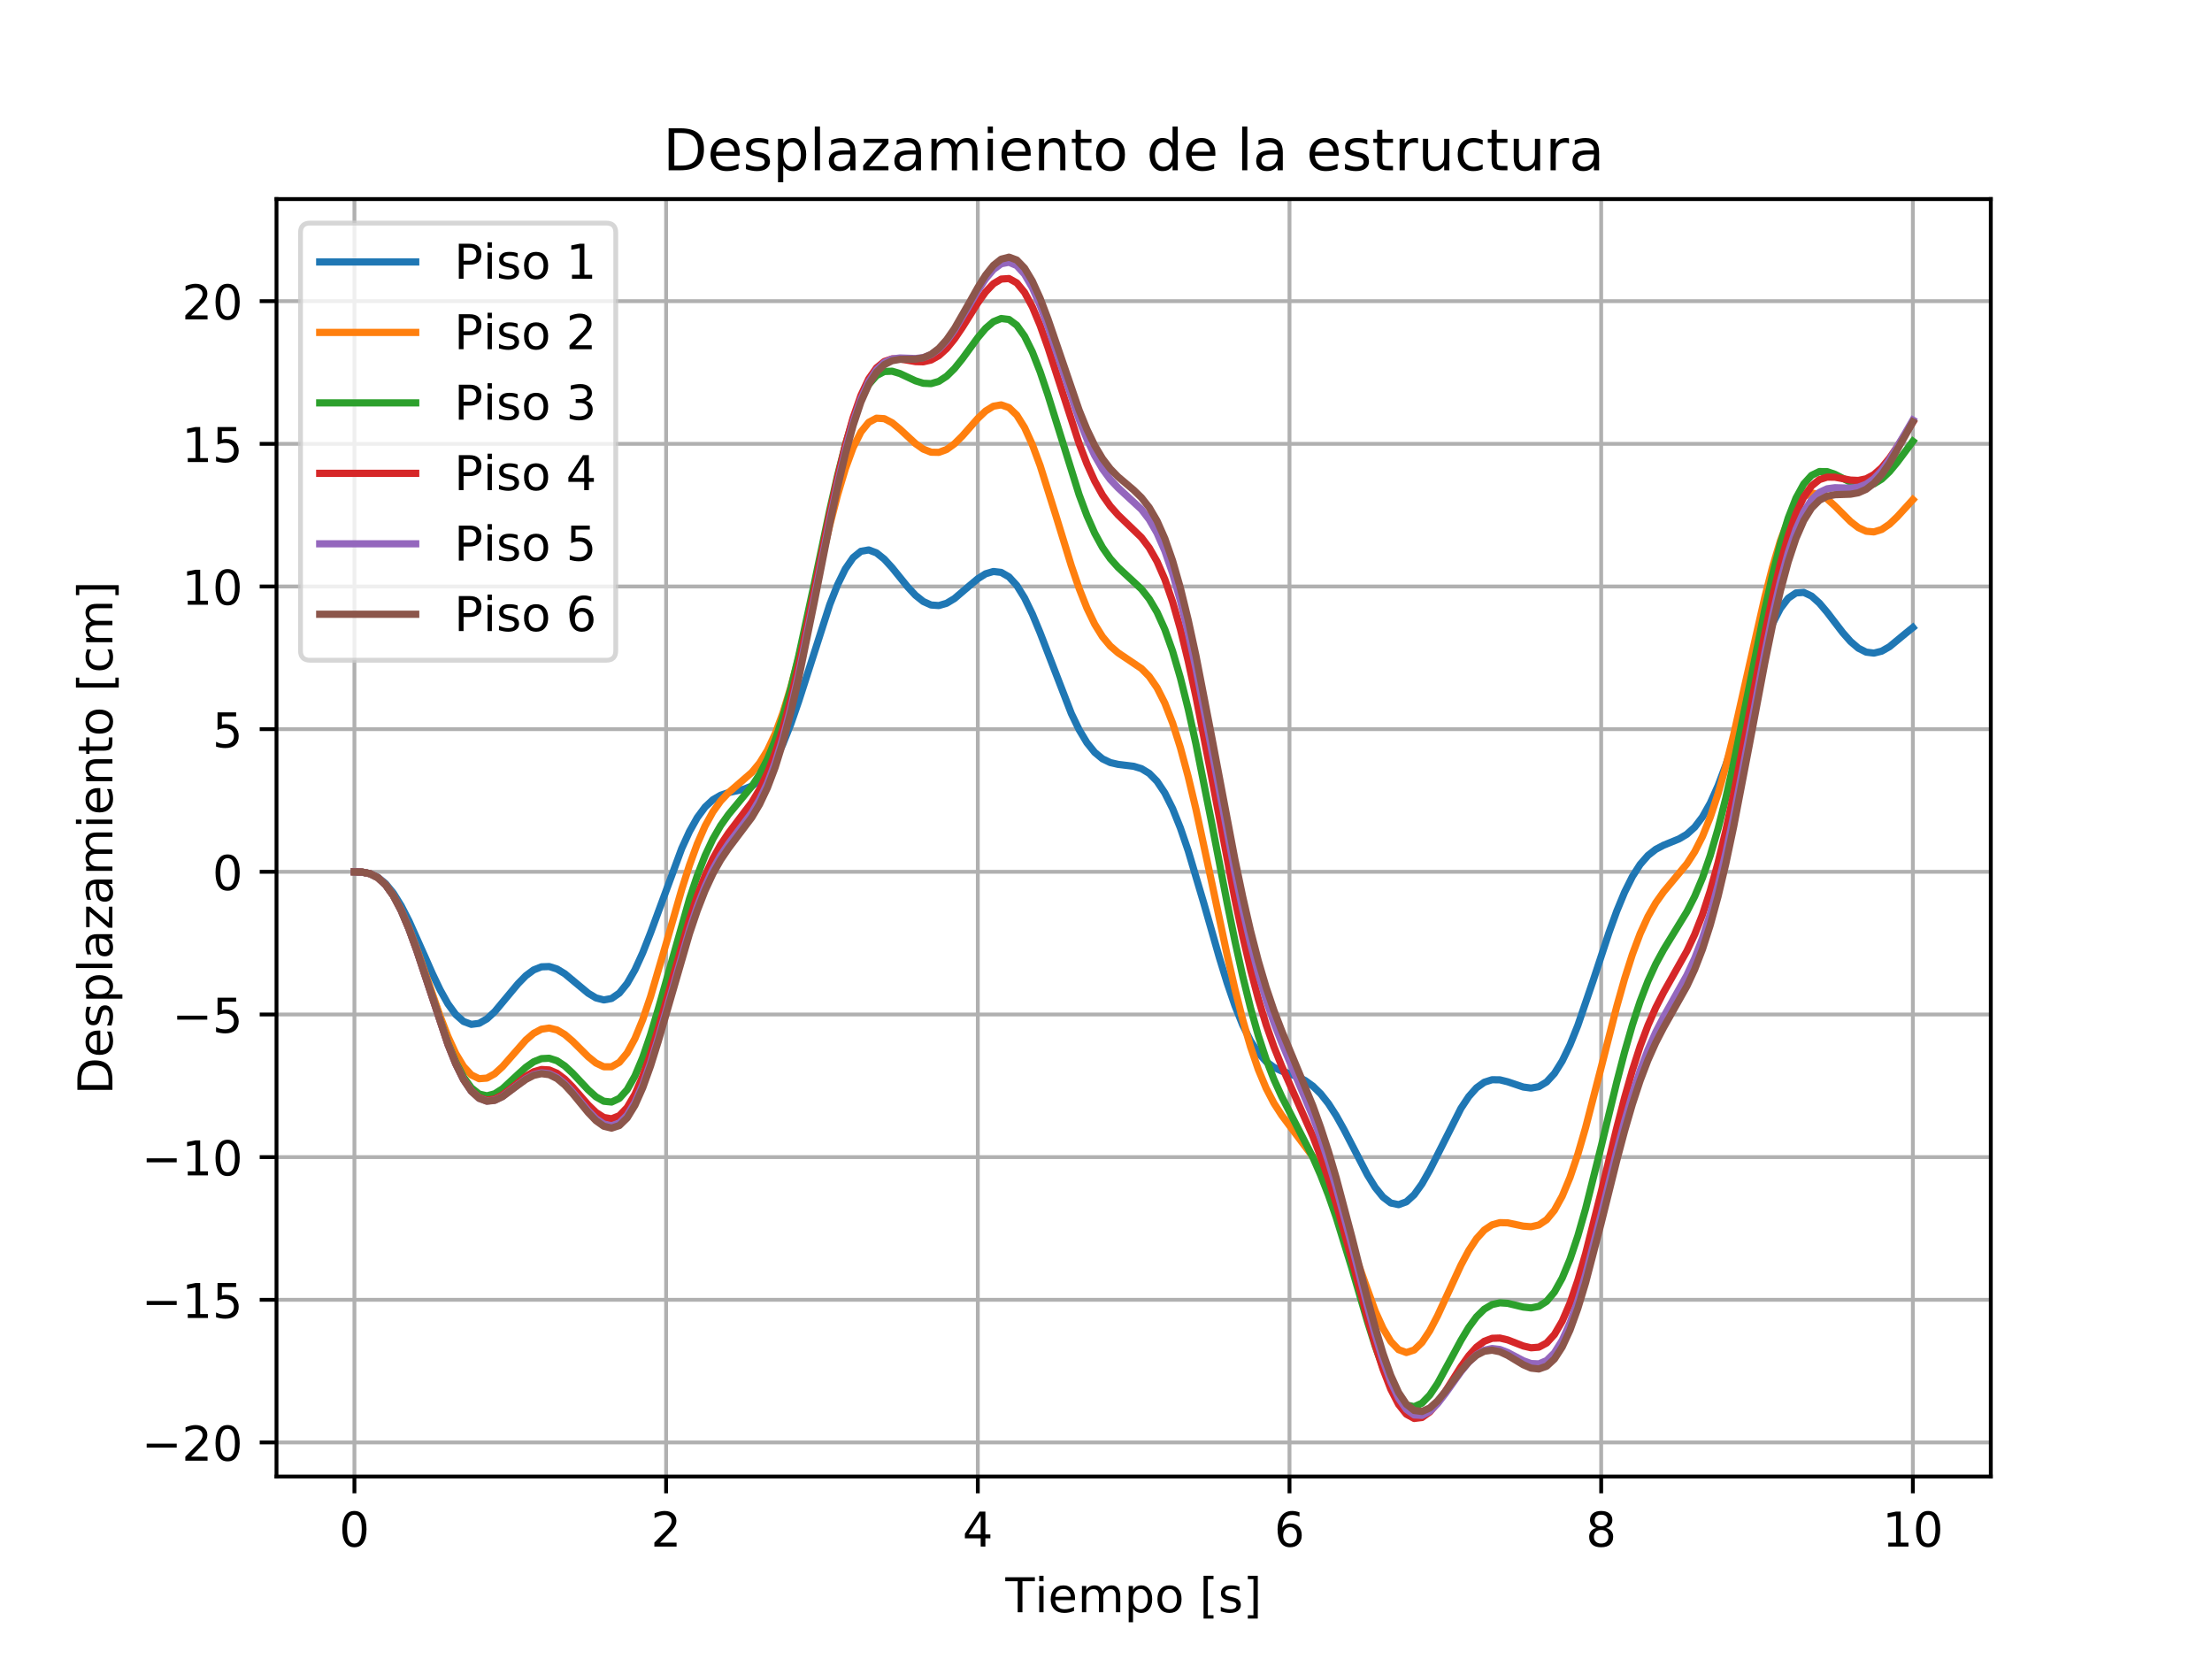 <?xml version="1.0" encoding="utf-8" standalone="no"?>
<!DOCTYPE svg PUBLIC "-//W3C//DTD SVG 1.1//EN"
  "http://www.w3.org/Graphics/SVG/1.1/DTD/svg11.dtd">
<!-- Created with matplotlib (https://matplotlib.org/) -->
<svg height="345.6pt" version="1.1" viewBox="0 0 460.8 345.6" width="460.8pt" xmlns="http://www.w3.org/2000/svg" xmlns:xlink="http://www.w3.org/1999/xlink">
 <defs>
  <style type="text/css">
*{stroke-linecap:butt;stroke-linejoin:round;}
  </style>
 </defs>
 <g id="figure_1">
  <g id="patch_1">
   <path d="M 0 345.6 
L 460.8 345.6 
L 460.8 0 
L 0 0 
z
" style="fill:#ffffff;"/>
  </g>
  <g id="axes_1">
   <g id="patch_2">
    <path d="M 57.6 307.584 
L 414.72 307.584 
L 414.72 41.472 
L 57.6 41.472 
z
" style="fill:#ffffff;"/>
   </g>
   <g id="matplotlib.axis_1">
    <g id="xtick_1">
     <g id="line2d_1">
      <path clip-path="url(#p6fe52c182c)" d="M 73.833 307.584 
L 73.833 41.472 
" style="fill:none;stroke:#b0b0b0;stroke-linecap:square;stroke-width:0.8;"/>
     </g>
     <g id="line2d_2">
      <defs>
       <path d="M 0 0 
L 0 3.5 
" id="mf29ea23fea" style="stroke:#000000;stroke-width:0.8;"/>
      </defs>
      <g>
       <use style="stroke:#000000;stroke-width:0.8;" x="73.833" xlink:href="#mf29ea23fea" y="307.584"/>
      </g>
     </g>
     <g id="text_1">
      <!-- 0 -->
      <defs>
       <path d="M 31.781 66.406 
Q 24.172 66.406 20.328 58.906 
Q 16.5 51.422 16.5 36.375 
Q 16.5 21.391 20.328 13.891 
Q 24.172 6.391 31.781 6.391 
Q 39.453 6.391 43.281 13.891 
Q 47.125 21.391 47.125 36.375 
Q 47.125 51.422 43.281 58.906 
Q 39.453 66.406 31.781 66.406 
z
M 31.781 74.219 
Q 44.047 74.219 50.516 64.516 
Q 56.984 54.828 56.984 36.375 
Q 56.984 17.969 50.516 8.266 
Q 44.047 -1.422 31.781 -1.422 
Q 19.531 -1.422 13.062 8.266 
Q 6.594 17.969 6.594 36.375 
Q 6.594 54.828 13.062 64.516 
Q 19.531 74.219 31.781 74.219 
z
" id="DejaVuSans-48"/>
      </defs>
      <g transform="translate(70.651 322.182)scale(0.1 -0.1)">
       <use xlink:href="#DejaVuSans-48"/>
      </g>
     </g>
    </g>
    <g id="xtick_2">
     <g id="line2d_3">
      <path clip-path="url(#p6fe52c182c)" d="M 138.764 307.584 
L 138.764 41.472 
" style="fill:none;stroke:#b0b0b0;stroke-linecap:square;stroke-width:0.8;"/>
     </g>
     <g id="line2d_4">
      <g>
       <use style="stroke:#000000;stroke-width:0.8;" x="138.764" xlink:href="#mf29ea23fea" y="307.584"/>
      </g>
     </g>
     <g id="text_2">
      <!-- 2 -->
      <defs>
       <path d="M 19.188 8.297 
L 53.609 8.297 
L 53.609 0 
L 7.328 0 
L 7.328 8.297 
Q 12.938 14.109 22.625 23.891 
Q 32.328 33.688 34.812 36.531 
Q 39.547 41.844 41.422 45.531 
Q 43.312 49.219 43.312 52.781 
Q 43.312 58.594 39.234 62.25 
Q 35.156 65.922 28.609 65.922 
Q 23.969 65.922 18.812 64.312 
Q 13.672 62.703 7.812 59.422 
L 7.812 69.391 
Q 13.766 71.781 18.938 73 
Q 24.125 74.219 28.422 74.219 
Q 39.75 74.219 46.484 68.547 
Q 53.219 62.891 53.219 53.422 
Q 53.219 48.922 51.531 44.891 
Q 49.859 40.875 45.406 35.406 
Q 44.188 33.984 37.641 27.219 
Q 31.109 20.453 19.188 8.297 
z
" id="DejaVuSans-50"/>
      </defs>
      <g transform="translate(135.582 322.182)scale(0.1 -0.1)">
       <use xlink:href="#DejaVuSans-50"/>
      </g>
     </g>
    </g>
    <g id="xtick_3">
     <g id="line2d_5">
      <path clip-path="url(#p6fe52c182c)" d="M 203.695 307.584 
L 203.695 41.472 
" style="fill:none;stroke:#b0b0b0;stroke-linecap:square;stroke-width:0.8;"/>
     </g>
     <g id="line2d_6">
      <g>
       <use style="stroke:#000000;stroke-width:0.8;" x="203.695" xlink:href="#mf29ea23fea" y="307.584"/>
      </g>
     </g>
     <g id="text_3">
      <!-- 4 -->
      <defs>
       <path d="M 37.797 64.312 
L 12.891 25.391 
L 37.797 25.391 
z
M 35.203 72.906 
L 47.609 72.906 
L 47.609 25.391 
L 58.016 25.391 
L 58.016 17.188 
L 47.609 17.188 
L 47.609 0 
L 37.797 0 
L 37.797 17.188 
L 4.891 17.188 
L 4.891 26.703 
z
" id="DejaVuSans-52"/>
      </defs>
      <g transform="translate(200.513 322.182)scale(0.1 -0.1)">
       <use xlink:href="#DejaVuSans-52"/>
      </g>
     </g>
    </g>
    <g id="xtick_4">
     <g id="line2d_7">
      <path clip-path="url(#p6fe52c182c)" d="M 268.625 307.584 
L 268.625 41.472 
" style="fill:none;stroke:#b0b0b0;stroke-linecap:square;stroke-width:0.8;"/>
     </g>
     <g id="line2d_8">
      <g>
       <use style="stroke:#000000;stroke-width:0.8;" x="268.625" xlink:href="#mf29ea23fea" y="307.584"/>
      </g>
     </g>
     <g id="text_4">
      <!-- 6 -->
      <defs>
       <path d="M 33.016 40.375 
Q 26.375 40.375 22.484 35.828 
Q 18.609 31.297 18.609 23.391 
Q 18.609 15.531 22.484 10.953 
Q 26.375 6.391 33.016 6.391 
Q 39.656 6.391 43.531 10.953 
Q 47.406 15.531 47.406 23.391 
Q 47.406 31.297 43.531 35.828 
Q 39.656 40.375 33.016 40.375 
z
M 52.594 71.297 
L 52.594 62.312 
Q 48.875 64.062 45.094 64.984 
Q 41.312 65.922 37.594 65.922 
Q 27.828 65.922 22.672 59.328 
Q 17.531 52.734 16.797 39.406 
Q 19.672 43.656 24.016 45.922 
Q 28.375 48.188 33.594 48.188 
Q 44.578 48.188 50.953 41.516 
Q 57.328 34.859 57.328 23.391 
Q 57.328 12.156 50.688 5.359 
Q 44.047 -1.422 33.016 -1.422 
Q 20.359 -1.422 13.672 8.266 
Q 6.984 17.969 6.984 36.375 
Q 6.984 53.656 15.188 63.938 
Q 23.391 74.219 37.203 74.219 
Q 40.922 74.219 44.703 73.484 
Q 48.484 72.75 52.594 71.297 
z
" id="DejaVuSans-54"/>
      </defs>
      <g transform="translate(265.444 322.182)scale(0.1 -0.1)">
       <use xlink:href="#DejaVuSans-54"/>
      </g>
     </g>
    </g>
    <g id="xtick_5">
     <g id="line2d_9">
      <path clip-path="url(#p6fe52c182c)" d="M 333.556 307.584 
L 333.556 41.472 
" style="fill:none;stroke:#b0b0b0;stroke-linecap:square;stroke-width:0.8;"/>
     </g>
     <g id="line2d_10">
      <g>
       <use style="stroke:#000000;stroke-width:0.8;" x="333.556" xlink:href="#mf29ea23fea" y="307.584"/>
      </g>
     </g>
     <g id="text_5">
      <!-- 8 -->
      <defs>
       <path d="M 31.781 34.625 
Q 24.75 34.625 20.719 30.859 
Q 16.703 27.094 16.703 20.516 
Q 16.703 13.922 20.719 10.156 
Q 24.75 6.391 31.781 6.391 
Q 38.812 6.391 42.859 10.172 
Q 46.922 13.969 46.922 20.516 
Q 46.922 27.094 42.891 30.859 
Q 38.875 34.625 31.781 34.625 
z
M 21.922 38.812 
Q 15.578 40.375 12.031 44.719 
Q 8.5 49.078 8.5 55.328 
Q 8.5 64.062 14.719 69.141 
Q 20.953 74.219 31.781 74.219 
Q 42.672 74.219 48.875 69.141 
Q 55.078 64.062 55.078 55.328 
Q 55.078 49.078 51.531 44.719 
Q 48 40.375 41.703 38.812 
Q 48.828 37.156 52.797 32.312 
Q 56.781 27.484 56.781 20.516 
Q 56.781 9.906 50.312 4.234 
Q 43.844 -1.422 31.781 -1.422 
Q 19.734 -1.422 13.25 4.234 
Q 6.781 9.906 6.781 20.516 
Q 6.781 27.484 10.781 32.312 
Q 14.797 37.156 21.922 38.812 
z
M 18.312 54.391 
Q 18.312 48.734 21.844 45.562 
Q 25.391 42.391 31.781 42.391 
Q 38.141 42.391 41.719 45.562 
Q 45.312 48.734 45.312 54.391 
Q 45.312 60.062 41.719 63.234 
Q 38.141 66.406 31.781 66.406 
Q 25.391 66.406 21.844 63.234 
Q 18.312 60.062 18.312 54.391 
z
" id="DejaVuSans-56"/>
      </defs>
      <g transform="translate(330.375 322.182)scale(0.1 -0.1)">
       <use xlink:href="#DejaVuSans-56"/>
      </g>
     </g>
    </g>
    <g id="xtick_6">
     <g id="line2d_11">
      <path clip-path="url(#p6fe52c182c)" d="M 398.487 307.584 
L 398.487 41.472 
" style="fill:none;stroke:#b0b0b0;stroke-linecap:square;stroke-width:0.8;"/>
     </g>
     <g id="line2d_12">
      <g>
       <use style="stroke:#000000;stroke-width:0.8;" x="398.487" xlink:href="#mf29ea23fea" y="307.584"/>
      </g>
     </g>
     <g id="text_6">
      <!-- 10 -->
      <defs>
       <path d="M 12.406 8.297 
L 28.516 8.297 
L 28.516 63.922 
L 10.984 60.406 
L 10.984 69.391 
L 28.422 72.906 
L 38.281 72.906 
L 38.281 8.297 
L 54.391 8.297 
L 54.391 0 
L 12.406 0 
z
" id="DejaVuSans-49"/>
      </defs>
      <g transform="translate(392.125 322.182)scale(0.1 -0.1)">
       <use xlink:href="#DejaVuSans-49"/>
       <use x="63.623" xlink:href="#DejaVuSans-48"/>
      </g>
     </g>
    </g>
    <g id="text_7">
     <!-- Tiempo [s] -->
     <defs>
      <path d="M -0.297 72.906 
L 61.375 72.906 
L 61.375 64.594 
L 35.5 64.594 
L 35.5 0 
L 25.594 0 
L 25.594 64.594 
L -0.297 64.594 
z
" id="DejaVuSans-84"/>
      <path d="M 9.422 54.688 
L 18.406 54.688 
L 18.406 0 
L 9.422 0 
z
M 9.422 75.984 
L 18.406 75.984 
L 18.406 64.594 
L 9.422 64.594 
z
" id="DejaVuSans-105"/>
      <path d="M 56.203 29.594 
L 56.203 25.203 
L 14.891 25.203 
Q 15.484 15.922 20.484 11.062 
Q 25.484 6.203 34.422 6.203 
Q 39.594 6.203 44.453 7.469 
Q 49.312 8.734 54.109 11.281 
L 54.109 2.781 
Q 49.266 0.734 44.188 -0.344 
Q 39.109 -1.422 33.891 -1.422 
Q 20.797 -1.422 13.156 6.188 
Q 5.516 13.812 5.516 26.812 
Q 5.516 40.234 12.766 48.109 
Q 20.016 56 32.328 56 
Q 43.359 56 49.781 48.891 
Q 56.203 41.797 56.203 29.594 
z
M 47.219 32.234 
Q 47.125 39.594 43.094 43.984 
Q 39.062 48.391 32.422 48.391 
Q 24.906 48.391 20.391 44.141 
Q 15.875 39.891 15.188 32.172 
z
" id="DejaVuSans-101"/>
      <path d="M 52 44.188 
Q 55.375 50.25 60.062 53.125 
Q 64.75 56 71.094 56 
Q 79.641 56 84.281 50.016 
Q 88.922 44.047 88.922 33.016 
L 88.922 0 
L 79.891 0 
L 79.891 32.719 
Q 79.891 40.578 77.094 44.375 
Q 74.312 48.188 68.609 48.188 
Q 61.625 48.188 57.562 43.547 
Q 53.516 38.922 53.516 30.906 
L 53.516 0 
L 44.484 0 
L 44.484 32.719 
Q 44.484 40.625 41.703 44.406 
Q 38.922 48.188 33.109 48.188 
Q 26.219 48.188 22.156 43.531 
Q 18.109 38.875 18.109 30.906 
L 18.109 0 
L 9.078 0 
L 9.078 54.688 
L 18.109 54.688 
L 18.109 46.188 
Q 21.188 51.219 25.484 53.609 
Q 29.781 56 35.688 56 
Q 41.656 56 45.828 52.969 
Q 50 49.953 52 44.188 
z
" id="DejaVuSans-109"/>
      <path d="M 18.109 8.203 
L 18.109 -20.797 
L 9.078 -20.797 
L 9.078 54.688 
L 18.109 54.688 
L 18.109 46.391 
Q 20.953 51.266 25.266 53.625 
Q 29.594 56 35.594 56 
Q 45.562 56 51.781 48.094 
Q 58.016 40.188 58.016 27.297 
Q 58.016 14.406 51.781 6.484 
Q 45.562 -1.422 35.594 -1.422 
Q 29.594 -1.422 25.266 0.953 
Q 20.953 3.328 18.109 8.203 
z
M 48.688 27.297 
Q 48.688 37.203 44.609 42.844 
Q 40.531 48.484 33.406 48.484 
Q 26.266 48.484 22.188 42.844 
Q 18.109 37.203 18.109 27.297 
Q 18.109 17.391 22.188 11.75 
Q 26.266 6.109 33.406 6.109 
Q 40.531 6.109 44.609 11.75 
Q 48.688 17.391 48.688 27.297 
z
" id="DejaVuSans-112"/>
      <path d="M 30.609 48.391 
Q 23.391 48.391 19.188 42.75 
Q 14.984 37.109 14.984 27.297 
Q 14.984 17.484 19.156 11.844 
Q 23.344 6.203 30.609 6.203 
Q 37.797 6.203 41.984 11.859 
Q 46.188 17.531 46.188 27.297 
Q 46.188 37.016 41.984 42.703 
Q 37.797 48.391 30.609 48.391 
z
M 30.609 56 
Q 42.328 56 49.016 48.375 
Q 55.719 40.766 55.719 27.297 
Q 55.719 13.875 49.016 6.219 
Q 42.328 -1.422 30.609 -1.422 
Q 18.844 -1.422 12.172 6.219 
Q 5.516 13.875 5.516 27.297 
Q 5.516 40.766 12.172 48.375 
Q 18.844 56 30.609 56 
z
" id="DejaVuSans-111"/>
      <path id="DejaVuSans-32"/>
      <path d="M 8.594 75.984 
L 29.297 75.984 
L 29.297 69 
L 17.578 69 
L 17.578 -6.203 
L 29.297 -6.203 
L 29.297 -13.188 
L 8.594 -13.188 
z
" id="DejaVuSans-91"/>
      <path d="M 44.281 53.078 
L 44.281 44.578 
Q 40.484 46.531 36.375 47.5 
Q 32.281 48.484 27.875 48.484 
Q 21.188 48.484 17.844 46.438 
Q 14.5 44.391 14.5 40.281 
Q 14.5 37.156 16.891 35.375 
Q 19.281 33.594 26.516 31.984 
L 29.594 31.297 
Q 39.156 29.25 43.188 25.516 
Q 47.219 21.781 47.219 15.094 
Q 47.219 7.469 41.188 3.016 
Q 35.156 -1.422 24.609 -1.422 
Q 20.219 -1.422 15.453 -0.562 
Q 10.688 0.297 5.422 2 
L 5.422 11.281 
Q 10.406 8.688 15.234 7.391 
Q 20.062 6.109 24.812 6.109 
Q 31.156 6.109 34.562 8.281 
Q 37.984 10.453 37.984 14.406 
Q 37.984 18.062 35.516 20.016 
Q 33.062 21.969 24.703 23.781 
L 21.578 24.516 
Q 13.234 26.266 9.516 29.906 
Q 5.812 33.547 5.812 39.891 
Q 5.812 47.609 11.281 51.797 
Q 16.75 56 26.812 56 
Q 31.781 56 36.172 55.266 
Q 40.578 54.547 44.281 53.078 
z
" id="DejaVuSans-115"/>
      <path d="M 30.422 75.984 
L 30.422 -13.188 
L 9.719 -13.188 
L 9.719 -6.203 
L 21.391 -6.203 
L 21.391 69 
L 9.719 69 
L 9.719 75.984 
z
" id="DejaVuSans-93"/>
     </defs>
     <g transform="translate(209.444 335.861)scale(0.1 -0.1)">
      <use xlink:href="#DejaVuSans-84"/>
      <use x="61.037" xlink:href="#DejaVuSans-105"/>
      <use x="88.82" xlink:href="#DejaVuSans-101"/>
      <use x="150.344" xlink:href="#DejaVuSans-109"/>
      <use x="247.756" xlink:href="#DejaVuSans-112"/>
      <use x="311.232" xlink:href="#DejaVuSans-111"/>
      <use x="372.414" xlink:href="#DejaVuSans-32"/>
      <use x="404.201" xlink:href="#DejaVuSans-91"/>
      <use x="443.215" xlink:href="#DejaVuSans-115"/>
      <use x="495.314" xlink:href="#DejaVuSans-93"/>
     </g>
    </g>
   </g>
   <g id="matplotlib.axis_2">
    <g id="ytick_1">
     <g id="line2d_13">
      <path clip-path="url(#p6fe52c182c)" d="M 57.6 300.488 
L 414.72 300.488 
" style="fill:none;stroke:#b0b0b0;stroke-linecap:square;stroke-width:0.8;"/>
     </g>
     <g id="line2d_14">
      <defs>
       <path d="M 0 0 
L -3.5 0 
" id="mb5395775af" style="stroke:#000000;stroke-width:0.8;"/>
      </defs>
      <g>
       <use style="stroke:#000000;stroke-width:0.8;" x="57.6" xlink:href="#mb5395775af" y="300.488"/>
      </g>
     </g>
     <g id="text_8">
      <!-- −20 -->
      <defs>
       <path d="M 10.594 35.5 
L 73.188 35.5 
L 73.188 27.203 
L 10.594 27.203 
z
" id="DejaVuSans-8722"/>
      </defs>
      <g transform="translate(29.495 304.287)scale(0.1 -0.1)">
       <use xlink:href="#DejaVuSans-8722"/>
       <use x="83.789" xlink:href="#DejaVuSans-50"/>
       <use x="147.412" xlink:href="#DejaVuSans-48"/>
      </g>
     </g>
    </g>
    <g id="ytick_2">
     <g id="line2d_15">
      <path clip-path="url(#p6fe52c182c)" d="M 57.6 270.77 
L 414.72 270.77 
" style="fill:none;stroke:#b0b0b0;stroke-linecap:square;stroke-width:0.8;"/>
     </g>
     <g id="line2d_16">
      <g>
       <use style="stroke:#000000;stroke-width:0.8;" x="57.6" xlink:href="#mb5395775af" y="270.77"/>
      </g>
     </g>
     <g id="text_9">
      <!-- −15 -->
      <defs>
       <path d="M 10.797 72.906 
L 49.516 72.906 
L 49.516 64.594 
L 19.828 64.594 
L 19.828 46.734 
Q 21.969 47.469 24.109 47.828 
Q 26.266 48.188 28.422 48.188 
Q 40.625 48.188 47.75 41.5 
Q 54.891 34.812 54.891 23.391 
Q 54.891 11.625 47.562 5.094 
Q 40.234 -1.422 26.906 -1.422 
Q 22.312 -1.422 17.547 -0.641 
Q 12.797 0.141 7.719 1.703 
L 7.719 11.625 
Q 12.109 9.234 16.797 8.062 
Q 21.484 6.891 26.703 6.891 
Q 35.156 6.891 40.078 11.328 
Q 45.016 15.766 45.016 23.391 
Q 45.016 31 40.078 35.438 
Q 35.156 39.891 26.703 39.891 
Q 22.75 39.891 18.812 39.016 
Q 14.891 38.141 10.797 36.281 
z
" id="DejaVuSans-53"/>
      </defs>
      <g transform="translate(29.495 274.569)scale(0.1 -0.1)">
       <use xlink:href="#DejaVuSans-8722"/>
       <use x="83.789" xlink:href="#DejaVuSans-49"/>
       <use x="147.412" xlink:href="#DejaVuSans-53"/>
      </g>
     </g>
    </g>
    <g id="ytick_3">
     <g id="line2d_17">
      <path clip-path="url(#p6fe52c182c)" d="M 57.6 241.051 
L 414.72 241.051 
" style="fill:none;stroke:#b0b0b0;stroke-linecap:square;stroke-width:0.8;"/>
     </g>
     <g id="line2d_18">
      <g>
       <use style="stroke:#000000;stroke-width:0.8;" x="57.6" xlink:href="#mb5395775af" y="241.051"/>
      </g>
     </g>
     <g id="text_10">
      <!-- −10 -->
      <g transform="translate(29.495 244.85)scale(0.1 -0.1)">
       <use xlink:href="#DejaVuSans-8722"/>
       <use x="83.789" xlink:href="#DejaVuSans-49"/>
       <use x="147.412" xlink:href="#DejaVuSans-48"/>
      </g>
     </g>
    </g>
    <g id="ytick_4">
     <g id="line2d_19">
      <path clip-path="url(#p6fe52c182c)" d="M 57.6 211.332 
L 414.72 211.332 
" style="fill:none;stroke:#b0b0b0;stroke-linecap:square;stroke-width:0.8;"/>
     </g>
     <g id="line2d_20">
      <g>
       <use style="stroke:#000000;stroke-width:0.8;" x="57.6" xlink:href="#mb5395775af" y="211.332"/>
      </g>
     </g>
     <g id="text_11">
      <!-- −5 -->
      <g transform="translate(35.858 215.131)scale(0.1 -0.1)">
       <use xlink:href="#DejaVuSans-8722"/>
       <use x="83.789" xlink:href="#DejaVuSans-53"/>
      </g>
     </g>
    </g>
    <g id="ytick_5">
     <g id="line2d_21">
      <path clip-path="url(#p6fe52c182c)" d="M 57.6 181.614 
L 414.72 181.614 
" style="fill:none;stroke:#b0b0b0;stroke-linecap:square;stroke-width:0.8;"/>
     </g>
     <g id="line2d_22">
      <g>
       <use style="stroke:#000000;stroke-width:0.8;" x="57.6" xlink:href="#mb5395775af" y="181.614"/>
      </g>
     </g>
     <g id="text_12">
      <!-- 0 -->
      <g transform="translate(44.237 185.413)scale(0.1 -0.1)">
       <use xlink:href="#DejaVuSans-48"/>
      </g>
     </g>
    </g>
    <g id="ytick_6">
     <g id="line2d_23">
      <path clip-path="url(#p6fe52c182c)" d="M 57.6 151.895 
L 414.72 151.895 
" style="fill:none;stroke:#b0b0b0;stroke-linecap:square;stroke-width:0.8;"/>
     </g>
     <g id="line2d_24">
      <g>
       <use style="stroke:#000000;stroke-width:0.8;" x="57.6" xlink:href="#mb5395775af" y="151.895"/>
      </g>
     </g>
     <g id="text_13">
      <!-- 5 -->
      <g transform="translate(44.237 155.694)scale(0.1 -0.1)">
       <use xlink:href="#DejaVuSans-53"/>
      </g>
     </g>
    </g>
    <g id="ytick_7">
     <g id="line2d_25">
      <path clip-path="url(#p6fe52c182c)" d="M 57.6 122.176 
L 414.72 122.176 
" style="fill:none;stroke:#b0b0b0;stroke-linecap:square;stroke-width:0.8;"/>
     </g>
     <g id="line2d_26">
      <g>
       <use style="stroke:#000000;stroke-width:0.8;" x="57.6" xlink:href="#mb5395775af" y="122.176"/>
      </g>
     </g>
     <g id="text_14">
      <!-- 10 -->
      <g transform="translate(37.875 125.975)scale(0.1 -0.1)">
       <use xlink:href="#DejaVuSans-49"/>
       <use x="63.623" xlink:href="#DejaVuSans-48"/>
      </g>
     </g>
    </g>
    <g id="ytick_8">
     <g id="line2d_27">
      <path clip-path="url(#p6fe52c182c)" d="M 57.6 92.458 
L 414.72 92.458 
" style="fill:none;stroke:#b0b0b0;stroke-linecap:square;stroke-width:0.8;"/>
     </g>
     <g id="line2d_28">
      <g>
       <use style="stroke:#000000;stroke-width:0.8;" x="57.6" xlink:href="#mb5395775af" y="92.458"/>
      </g>
     </g>
     <g id="text_15">
      <!-- 15 -->
      <g transform="translate(37.875 96.257)scale(0.1 -0.1)">
       <use xlink:href="#DejaVuSans-49"/>
       <use x="63.623" xlink:href="#DejaVuSans-53"/>
      </g>
     </g>
    </g>
    <g id="ytick_9">
     <g id="line2d_29">
      <path clip-path="url(#p6fe52c182c)" d="M 57.6 62.739 
L 414.72 62.739 
" style="fill:none;stroke:#b0b0b0;stroke-linecap:square;stroke-width:0.8;"/>
     </g>
     <g id="line2d_30">
      <g>
       <use style="stroke:#000000;stroke-width:0.8;" x="57.6" xlink:href="#mb5395775af" y="62.739"/>
      </g>
     </g>
     <g id="text_16">
      <!-- 20 -->
      <g transform="translate(37.875 66.538)scale(0.1 -0.1)">
       <use xlink:href="#DejaVuSans-50"/>
       <use x="63.623" xlink:href="#DejaVuSans-48"/>
      </g>
     </g>
    </g>
    <g id="text_17">
     <!-- Desplazamiento [cm] -->
     <defs>
      <path d="M 19.672 64.797 
L 19.672 8.109 
L 31.594 8.109 
Q 46.688 8.109 53.688 14.938 
Q 60.688 21.781 60.688 36.531 
Q 60.688 51.172 53.688 57.984 
Q 46.688 64.797 31.594 64.797 
z
M 9.812 72.906 
L 30.078 72.906 
Q 51.266 72.906 61.172 64.094 
Q 71.094 55.281 71.094 36.531 
Q 71.094 17.672 61.125 8.828 
Q 51.172 0 30.078 0 
L 9.812 0 
z
" id="DejaVuSans-68"/>
      <path d="M 9.422 75.984 
L 18.406 75.984 
L 18.406 0 
L 9.422 0 
z
" id="DejaVuSans-108"/>
      <path d="M 34.281 27.484 
Q 23.391 27.484 19.188 25 
Q 14.984 22.516 14.984 16.5 
Q 14.984 11.719 18.141 8.906 
Q 21.297 6.109 26.703 6.109 
Q 34.188 6.109 38.703 11.406 
Q 43.219 16.703 43.219 25.484 
L 43.219 27.484 
z
M 52.203 31.203 
L 52.203 0 
L 43.219 0 
L 43.219 8.297 
Q 40.141 3.328 35.547 0.953 
Q 30.953 -1.422 24.312 -1.422 
Q 15.922 -1.422 10.953 3.297 
Q 6 8.016 6 15.922 
Q 6 25.141 12.172 29.828 
Q 18.359 34.516 30.609 34.516 
L 43.219 34.516 
L 43.219 35.406 
Q 43.219 41.609 39.141 45 
Q 35.062 48.391 27.688 48.391 
Q 23 48.391 18.547 47.266 
Q 14.109 46.141 10.016 43.891 
L 10.016 52.203 
Q 14.938 54.109 19.578 55.047 
Q 24.219 56 28.609 56 
Q 40.484 56 46.344 49.844 
Q 52.203 43.703 52.203 31.203 
z
" id="DejaVuSans-97"/>
      <path d="M 5.516 54.688 
L 48.188 54.688 
L 48.188 46.484 
L 14.406 7.172 
L 48.188 7.172 
L 48.188 0 
L 4.297 0 
L 4.297 8.203 
L 38.094 47.516 
L 5.516 47.516 
z
" id="DejaVuSans-122"/>
      <path d="M 54.891 33.016 
L 54.891 0 
L 45.906 0 
L 45.906 32.719 
Q 45.906 40.484 42.875 44.328 
Q 39.844 48.188 33.797 48.188 
Q 26.516 48.188 22.312 43.547 
Q 18.109 38.922 18.109 30.906 
L 18.109 0 
L 9.078 0 
L 9.078 54.688 
L 18.109 54.688 
L 18.109 46.188 
Q 21.344 51.125 25.703 53.562 
Q 30.078 56 35.797 56 
Q 45.219 56 50.047 50.172 
Q 54.891 44.344 54.891 33.016 
z
" id="DejaVuSans-110"/>
      <path d="M 18.312 70.219 
L 18.312 54.688 
L 36.812 54.688 
L 36.812 47.703 
L 18.312 47.703 
L 18.312 18.016 
Q 18.312 11.328 20.141 9.422 
Q 21.969 7.516 27.594 7.516 
L 36.812 7.516 
L 36.812 0 
L 27.594 0 
Q 17.188 0 13.234 3.875 
Q 9.281 7.766 9.281 18.016 
L 9.281 47.703 
L 2.688 47.703 
L 2.688 54.688 
L 9.281 54.688 
L 9.281 70.219 
z
" id="DejaVuSans-116"/>
      <path d="M 48.781 52.594 
L 48.781 44.188 
Q 44.969 46.297 41.141 47.344 
Q 37.312 48.391 33.406 48.391 
Q 24.656 48.391 19.812 42.844 
Q 14.984 37.312 14.984 27.297 
Q 14.984 17.281 19.812 11.734 
Q 24.656 6.203 33.406 6.203 
Q 37.312 6.203 41.141 7.25 
Q 44.969 8.297 48.781 10.406 
L 48.781 2.094 
Q 45.016 0.344 40.984 -0.531 
Q 36.969 -1.422 32.422 -1.422 
Q 20.062 -1.422 12.781 6.344 
Q 5.516 14.109 5.516 27.297 
Q 5.516 40.672 12.859 48.328 
Q 20.219 56 33.016 56 
Q 37.156 56 41.109 55.141 
Q 45.062 54.297 48.781 52.594 
z
" id="DejaVuSans-99"/>
     </defs>
     <g transform="translate(23.416 228.009)rotate(-90)scale(0.1 -0.1)">
      <use xlink:href="#DejaVuSans-68"/>
      <use x="77.002" xlink:href="#DejaVuSans-101"/>
      <use x="138.525" xlink:href="#DejaVuSans-115"/>
      <use x="190.625" xlink:href="#DejaVuSans-112"/>
      <use x="254.102" xlink:href="#DejaVuSans-108"/>
      <use x="281.885" xlink:href="#DejaVuSans-97"/>
      <use x="343.164" xlink:href="#DejaVuSans-122"/>
      <use x="395.654" xlink:href="#DejaVuSans-97"/>
      <use x="456.934" xlink:href="#DejaVuSans-109"/>
      <use x="554.346" xlink:href="#DejaVuSans-105"/>
      <use x="582.129" xlink:href="#DejaVuSans-101"/>
      <use x="643.652" xlink:href="#DejaVuSans-110"/>
      <use x="707.031" xlink:href="#DejaVuSans-116"/>
      <use x="746.24" xlink:href="#DejaVuSans-111"/>
      <use x="807.422" xlink:href="#DejaVuSans-32"/>
      <use x="839.209" xlink:href="#DejaVuSans-91"/>
      <use x="878.223" xlink:href="#DejaVuSans-99"/>
      <use x="933.203" xlink:href="#DejaVuSans-109"/>
      <use x="1030.615" xlink:href="#DejaVuSans-93"/>
     </g>
    </g>
   </g>
   <g id="line2d_31">
    <path clip-path="url(#p6fe52c182c)" d="M 73.833 181.614 
L 75.456 181.678 
L 77.079 181.986 
L 78.703 182.742 
L 80.326 184.082 
L 81.949 186.07 
L 83.572 188.69 
L 85.196 191.851 
L 88.442 199.128 
L 90.065 202.81 
L 91.689 206.21 
L 93.312 209.113 
L 94.935 211.344 
L 96.559 212.787 
L 98.182 213.393 
L 99.805 213.185 
L 101.428 212.257 
L 103.052 210.76 
L 106.298 206.865 
L 107.921 204.917 
L 109.545 203.258 
L 111.168 202.054 
L 112.791 201.406 
L 114.415 201.35 
L 116.038 201.861 
L 117.661 202.85 
L 122.531 206.905 
L 124.154 207.881 
L 125.777 208.305 
L 127.401 208.007 
L 129.024 206.876 
L 130.647 204.873 
L 132.271 202.035 
L 133.894 198.471 
L 135.517 194.343 
L 142.01 176.764 
L 143.633 173.212 
L 145.257 170.317 
L 146.88 168.127 
L 148.503 166.611 
L 150.127 165.664 
L 151.75 165.123 
L 154.996 164.396 
L 156.62 163.744 
L 158.243 162.61 
L 159.866 160.822 
L 161.489 158.272 
L 163.113 154.928 
L 164.736 150.845 
L 166.359 146.155 
L 172.852 125.95 
L 174.476 121.83 
L 176.099 118.517 
L 177.722 116.16 
L 179.345 114.846 
L 180.969 114.562 
L 182.592 115.174 
L 184.215 116.479 
L 185.839 118.255 
L 189.085 122.265 
L 190.708 124.003 
L 192.332 125.299 
L 193.955 126.032 
L 195.578 126.148 
L 197.201 125.67 
L 198.825 124.695 
L 202.071 121.922 
L 203.695 120.563 
L 205.318 119.534 
L 206.941 119.049 
L 208.564 119.239 
L 210.188 120.177 
L 211.811 121.949 
L 213.434 124.566 
L 215.057 127.916 
L 216.681 131.83 
L 223.174 148.638 
L 224.797 152.001 
L 226.42 154.715 
L 228.044 156.731 
L 229.667 158.077 
L 231.29 158.856 
L 232.913 159.231 
L 236.16 159.629 
L 237.783 160.123 
L 239.407 161.108 
L 241.03 162.759 
L 242.653 165.189 
L 244.276 168.443 
L 245.9 172.49 
L 247.523 177.23 
L 250.769 188.138 
L 254.016 199.496 
L 255.639 204.766 
L 257.263 209.495 
L 258.886 213.542 
L 260.509 216.829 
L 262.132 219.344 
L 263.756 221.144 
L 265.379 222.343 
L 267.002 223.117 
L 270.249 224.274 
L 271.872 225.089 
L 273.495 226.258 
L 275.119 227.847 
L 276.742 229.902 
L 278.365 232.425 
L 279.988 235.327 
L 284.858 244.736 
L 286.481 247.364 
L 288.105 249.373 
L 289.728 250.607 
L 291.351 250.952 
L 292.975 250.363 
L 294.598 248.883 
L 296.221 246.629 
L 297.844 243.767 
L 304.337 230.897 
L 305.961 228.444 
L 307.584 226.612 
L 309.207 225.449 
L 310.831 224.929 
L 312.454 224.951 
L 314.077 225.355 
L 317.324 226.447 
L 318.947 226.666 
L 320.57 226.372 
L 322.193 225.393 
L 323.817 223.618 
L 325.44 221.024 
L 327.063 217.662 
L 328.687 213.617 
L 331.933 204.127 
L 335.18 194.278 
L 336.803 189.797 
L 338.426 185.869 
L 340.049 182.612 
L 341.673 180.071 
L 343.296 178.214 
L 344.919 176.938 
L 346.543 176.082 
L 349.789 174.752 
L 351.412 173.784 
L 353.036 172.314 
L 354.659 170.183 
L 356.282 167.303 
L 357.905 163.667 
L 359.529 159.338 
L 361.152 154.448 
L 366.022 138.682 
L 367.645 133.946 
L 369.268 129.894 
L 370.892 126.746 
L 372.515 124.617 
L 374.138 123.519 
L 375.761 123.41 
L 377.385 124.178 
L 379.008 125.634 
L 380.631 127.554 
L 383.878 131.792 
L 385.501 133.632 
L 387.124 135.025 
L 388.748 135.849 
L 390.371 136.052 
L 391.994 135.647 
L 393.617 134.724 
L 396.864 132.038 
L 398.487 130.725 
L 398.487 130.725 
" style="fill:none;stroke:#1f77b4;stroke-linecap:square;stroke-width:1.5;"/>
   </g>
   <g id="line2d_32">
    <path clip-path="url(#p6fe52c182c)" d="M 73.833 181.614 
L 75.456 181.68 
L 77.079 182.007 
L 78.703 182.822 
L 80.326 184.301 
L 81.949 186.545 
L 83.572 189.573 
L 85.196 193.317 
L 86.819 197.634 
L 91.689 211.728 
L 93.312 215.926 
L 94.935 219.463 
L 96.559 222.164 
L 98.182 223.922 
L 99.805 224.712 
L 101.428 224.592 
L 103.052 223.693 
L 104.675 222.206 
L 109.545 216.659 
L 111.168 215.264 
L 112.791 214.401 
L 114.415 214.156 
L 116.038 214.545 
L 117.661 215.507 
L 119.284 216.903 
L 122.531 220.131 
L 124.154 221.45 
L 125.777 222.224 
L 127.401 222.23 
L 129.024 221.301 
L 130.647 219.343 
L 132.271 216.349 
L 133.894 212.394 
L 135.517 207.628 
L 138.764 196.577 
L 142.01 185.308 
L 143.633 180.231 
L 145.257 175.787 
L 146.88 172.08 
L 148.503 169.128 
L 150.127 166.862 
L 151.75 165.134 
L 156.62 160.909 
L 158.243 158.955 
L 159.866 156.33 
L 161.489 152.868 
L 163.113 148.486 
L 164.736 143.195 
L 166.359 137.1 
L 169.606 123.337 
L 172.852 109.403 
L 174.476 103.127 
L 176.099 97.666 
L 177.722 93.235 
L 179.345 89.993 
L 180.969 87.982 
L 182.592 87.117 
L 184.215 87.215 
L 185.839 88.059 
L 187.462 89.398 
L 190.708 92.41 
L 192.332 93.556 
L 193.955 94.201 
L 195.578 94.236 
L 197.201 93.635 
L 198.825 92.461 
L 200.448 90.848 
L 203.695 87.172 
L 205.318 85.625 
L 206.941 84.62 
L 208.564 84.342 
L 210.188 84.913 
L 211.811 86.47 
L 213.434 89.069 
L 215.057 92.632 
L 216.681 97.006 
L 219.927 107.3 
L 223.174 117.849 
L 224.797 122.565 
L 226.42 126.659 
L 228.044 130.025 
L 229.667 132.644 
L 231.29 134.582 
L 232.913 135.985 
L 237.783 139.267 
L 239.407 140.924 
L 241.03 143.269 
L 242.653 146.473 
L 244.276 150.632 
L 245.9 155.762 
L 247.523 161.797 
L 249.146 168.601 
L 252.393 183.678 
L 255.639 198.975 
L 257.263 206.05 
L 258.886 212.46 
L 260.509 218.066 
L 262.132 222.806 
L 263.756 226.69 
L 265.379 229.808 
L 267.002 232.321 
L 273.495 240.964 
L 275.119 243.749 
L 276.742 247.013 
L 278.365 250.792 
L 279.988 255.022 
L 286.481 273.131 
L 288.105 276.714 
L 289.728 279.447 
L 291.351 281.16 
L 292.975 281.754 
L 294.598 281.227 
L 296.221 279.665 
L 297.844 277.218 
L 299.468 274.107 
L 304.337 263.562 
L 305.961 260.514 
L 307.584 258.04 
L 309.207 256.246 
L 310.831 255.154 
L 312.454 254.698 
L 314.077 254.736 
L 317.324 255.423 
L 318.947 255.55 
L 320.57 255.182 
L 322.193 254.093 
L 323.817 252.115 
L 325.44 249.172 
L 327.063 245.274 
L 328.687 240.474 
L 330.31 234.904 
L 333.556 222.344 
L 336.803 209.658 
L 338.426 203.914 
L 340.049 198.827 
L 341.673 194.498 
L 343.296 190.942 
L 344.919 188.09 
L 346.543 185.799 
L 351.412 179.95 
L 353.036 177.435 
L 354.659 174.241 
L 356.282 170.225 
L 357.905 165.331 
L 359.529 159.58 
L 361.152 153.08 
L 364.399 138.691 
L 367.645 124.405 
L 369.268 118.071 
L 370.892 112.672 
L 372.515 108.394 
L 374.138 105.316 
L 375.761 103.448 
L 377.385 102.718 
L 379.008 102.958 
L 380.631 103.945 
L 382.255 105.412 
L 385.501 108.654 
L 387.124 109.912 
L 388.748 110.666 
L 390.371 110.807 
L 391.994 110.299 
L 393.617 109.197 
L 395.241 107.645 
L 398.487 104.092 
L 398.487 104.092 
" style="fill:none;stroke:#ff7f0e;stroke-linecap:square;stroke-width:1.5;"/>
   </g>
   <g id="line2d_33">
    <path clip-path="url(#p6fe52c182c)" d="M 73.833 181.614 
L 75.456 181.681 
L 77.079 182.008 
L 78.703 182.828 
L 80.326 184.318 
L 81.949 186.589 
L 83.572 189.667 
L 85.196 193.495 
L 86.819 197.938 
L 93.312 217.292 
L 94.935 221.235 
L 96.559 224.384 
L 98.182 226.621 
L 99.805 227.905 
L 101.428 228.279 
L 103.052 227.857 
L 104.675 226.817 
L 107.921 223.805 
L 109.545 222.336 
L 111.168 221.192 
L 112.791 220.533 
L 114.415 220.452 
L 116.038 220.976 
L 117.661 222.056 
L 119.284 223.562 
L 122.531 227.027 
L 124.154 228.484 
L 125.777 229.41 
L 127.401 229.578 
L 129.024 228.812 
L 130.647 227.007 
L 132.271 224.142 
L 133.894 220.279 
L 135.517 215.552 
L 137.14 210.167 
L 143.633 187.264 
L 145.257 182.415 
L 146.88 178.245 
L 148.503 174.784 
L 150.127 171.977 
L 151.75 169.692 
L 156.62 163.799 
L 158.243 161.312 
L 159.866 158.162 
L 161.489 154.179 
L 163.113 149.27 
L 164.736 143.433 
L 166.359 136.761 
L 169.606 121.702 
L 172.852 106.233 
L 174.476 99.097 
L 176.099 92.721 
L 177.722 87.334 
L 179.345 83.107 
L 180.969 80.103 
L 182.592 78.252 
L 184.215 77.394 
L 185.839 77.328 
L 187.462 77.814 
L 190.708 79.333 
L 192.332 79.841 
L 193.955 79.917 
L 195.578 79.443 
L 197.201 78.383 
L 198.825 76.786 
L 200.448 74.774 
L 203.695 70.331 
L 205.318 68.402 
L 206.941 67.014 
L 208.564 66.353 
L 210.188 66.551 
L 211.811 67.753 
L 213.434 70.027 
L 215.057 73.31 
L 216.681 77.461 
L 218.304 82.281 
L 224.797 103.057 
L 226.42 107.395 
L 228.044 111.069 
L 229.667 114.043 
L 231.29 116.373 
L 232.913 118.187 
L 237.783 122.715 
L 239.407 124.772 
L 241.03 127.51 
L 242.653 131.106 
L 244.276 135.667 
L 245.9 141.221 
L 247.523 147.714 
L 249.146 155.026 
L 252.393 171.308 
L 255.639 188.106 
L 257.263 196.044 
L 258.886 203.382 
L 260.509 209.972 
L 262.132 215.738 
L 263.756 220.676 
L 265.379 224.859 
L 267.002 228.433 
L 273.495 241.089 
L 275.119 244.801 
L 276.742 248.967 
L 278.365 253.631 
L 281.612 264.173 
L 284.858 275.271 
L 286.481 280.398 
L 288.105 284.899 
L 289.728 288.556 
L 291.351 291.191 
L 292.975 292.69 
L 294.598 293.038 
L 296.221 292.304 
L 297.844 290.626 
L 299.468 288.21 
L 302.714 282.24 
L 304.337 279.231 
L 305.961 276.526 
L 307.584 274.316 
L 309.207 272.716 
L 310.831 271.761 
L 312.454 271.4 
L 314.077 271.505 
L 317.324 272.287 
L 318.947 272.459 
L 320.57 272.137 
L 322.193 271.095 
L 323.817 269.154 
L 325.44 266.233 
L 327.063 262.326 
L 328.687 257.476 
L 330.31 251.8 
L 333.556 238.821 
L 336.803 225.403 
L 338.426 219.174 
L 340.049 213.535 
L 341.673 208.595 
L 343.296 204.383 
L 344.919 200.845 
L 346.543 197.852 
L 351.412 189.913 
L 353.036 186.725 
L 354.659 182.87 
L 356.282 178.198 
L 357.905 172.641 
L 359.529 166.211 
L 361.152 159.001 
L 364.399 143.057 
L 367.645 126.99 
L 369.268 119.681 
L 370.892 113.257 
L 372.515 107.92 
L 374.138 103.762 
L 375.761 100.814 
L 377.385 99.02 
L 379.008 98.234 
L 380.631 98.247 
L 382.255 98.806 
L 385.501 100.461 
L 387.124 101.043 
L 388.748 101.195 
L 390.371 100.797 
L 391.994 99.805 
L 393.617 98.256 
L 395.241 96.287 
L 398.487 91.934 
L 398.487 91.934 
" style="fill:none;stroke:#2ca02c;stroke-linecap:square;stroke-width:1.5;"/>
   </g>
   <g id="line2d_34">
    <path clip-path="url(#p6fe52c182c)" d="M 73.833 181.614 
L 75.456 181.681 
L 77.079 182.008 
L 78.703 182.828 
L 80.326 184.32 
L 81.949 186.592 
L 83.572 189.675 
L 85.196 193.514 
L 86.819 197.974 
L 93.312 217.525 
L 94.935 221.562 
L 96.559 224.826 
L 98.182 227.198 
L 99.805 228.636 
L 101.428 229.181 
L 103.052 228.945 
L 104.675 228.1 
L 106.298 226.866 
L 109.545 224.221 
L 111.168 223.27 
L 112.791 222.796 
L 114.415 222.888 
L 116.038 223.573 
L 117.661 224.802 
L 119.284 226.448 
L 122.531 230.167 
L 124.154 231.743 
L 125.777 232.785 
L 127.401 233.068 
L 129.024 232.416 
L 130.647 230.723 
L 132.271 227.969 
L 133.894 224.212 
L 135.517 219.583 
L 137.14 214.284 
L 143.633 191.534 
L 145.257 186.66 
L 146.88 182.436 
L 148.503 178.892 
L 150.127 175.974 
L 151.75 173.553 
L 156.62 167.127 
L 158.243 164.432 
L 159.866 161.064 
L 161.489 156.853 
L 163.113 151.708 
L 164.736 145.627 
L 166.359 138.7 
L 169.606 123.094 
L 172.852 107.01 
L 174.476 99.534 
L 176.099 92.794 
L 177.722 87.018 
L 179.345 82.378 
L 180.969 78.939 
L 182.592 76.636 
L 184.215 75.309 
L 185.839 74.765 
L 187.462 74.769 
L 190.708 75.331 
L 192.332 75.375 
L 193.955 75.001 
L 195.578 74.094 
L 197.201 72.62 
L 198.825 70.626 
L 200.448 68.237 
L 203.695 63.086 
L 205.318 60.823 
L 206.941 59.111 
L 208.564 58.135 
L 210.188 58.025 
L 211.811 58.928 
L 213.434 60.912 
L 215.057 63.915 
L 216.681 67.8 
L 218.304 72.371 
L 224.797 92.391 
L 226.42 96.615 
L 228.044 100.206 
L 229.667 103.131 
L 231.29 105.442 
L 232.913 107.267 
L 237.783 111.967 
L 239.407 114.119 
L 241.03 116.964 
L 242.653 120.679 
L 244.276 125.37 
L 245.9 131.065 
L 247.523 137.712 
L 249.146 145.191 
L 252.393 161.863 
L 257.263 187.367 
L 258.886 195.02 
L 260.509 201.957 
L 262.132 208.1 
L 263.756 213.444 
L 265.379 218.06 
L 267.002 222.09 
L 273.495 236.725 
L 275.119 240.951 
L 276.742 245.634 
L 278.365 250.814 
L 281.612 262.391 
L 284.858 274.527 
L 286.481 280.177 
L 288.105 285.205 
L 289.728 289.394 
L 291.351 292.564 
L 292.975 294.601 
L 294.598 295.488 
L 296.221 295.291 
L 297.844 294.143 
L 299.468 292.246 
L 301.091 289.861 
L 304.337 284.716 
L 305.961 282.444 
L 307.584 280.637 
L 309.207 279.409 
L 310.831 278.793 
L 312.454 278.741 
L 314.077 279.126 
L 317.324 280.391 
L 318.947 280.772 
L 320.57 280.643 
L 322.193 279.776 
L 323.817 277.999 
L 325.44 275.227 
L 327.063 271.456 
L 328.687 266.727 
L 330.31 261.155 
L 333.556 248.321 
L 336.803 234.942 
L 338.426 228.688 
L 340.049 222.989 
L 341.673 217.956 
L 343.296 213.619 
L 344.919 209.924 
L 346.543 206.745 
L 351.412 198.11 
L 353.036 194.655 
L 354.659 190.521 
L 356.282 185.559 
L 357.905 179.702 
L 359.529 172.963 
L 361.152 165.432 
L 364.399 148.807 
L 367.645 131.988 
L 369.268 124.27 
L 370.892 117.415 
L 372.515 111.621 
L 374.138 106.985 
L 375.761 103.538 
L 377.385 101.229 
L 379.008 99.914 
L 380.631 99.392 
L 382.255 99.414 
L 385.501 100.012 
L 387.124 100.084 
L 388.748 99.742 
L 390.371 98.871 
L 391.994 97.425 
L 393.617 95.446 
L 395.241 93.066 
L 398.487 87.945 
L 398.487 87.945 
" style="fill:none;stroke:#d62728;stroke-linecap:square;stroke-width:1.5;"/>
   </g>
   <g id="line2d_35">
    <path clip-path="url(#p6fe52c182c)" d="M 73.833 181.614 
L 75.456 181.681 
L 77.079 182.008 
L 78.703 182.828 
L 80.326 184.32 
L 81.949 186.593 
L 83.572 189.676 
L 85.196 193.515 
L 86.819 197.978 
L 93.312 217.56 
L 94.935 221.615 
L 96.559 224.902 
L 98.182 227.304 
L 99.805 228.781 
L 101.428 229.371 
L 103.052 229.187 
L 104.675 228.403 
L 107.921 225.935 
L 109.545 224.744 
L 111.168 223.877 
L 112.791 223.488 
L 114.415 223.668 
L 116.038 224.442 
L 117.661 225.759 
L 119.284 227.492 
L 122.531 231.381 
L 124.154 233.038 
L 125.777 234.16 
L 127.401 234.52 
L 129.024 233.945 
L 130.647 232.327 
L 132.271 229.647 
L 133.894 225.962 
L 135.517 221.404 
L 137.14 216.173 
L 143.633 193.656 
L 145.257 188.824 
L 146.88 184.633 
L 148.503 181.113 
L 150.127 178.208 
L 151.75 175.788 
L 156.62 169.299 
L 158.243 166.56 
L 159.866 163.139 
L 161.489 158.865 
L 163.113 153.648 
L 164.736 147.487 
L 166.359 140.473 
L 169.606 124.667 
L 172.852 108.351 
L 174.476 100.746 
L 176.099 93.868 
L 177.722 87.943 
L 179.345 83.143 
L 180.969 79.533 
L 182.592 77.047 
L 184.215 75.528 
L 185.839 74.78 
L 187.462 74.572 
L 190.708 74.684 
L 192.332 74.495 
L 193.955 73.885 
L 195.578 72.739 
L 197.201 71.026 
L 198.825 68.796 
L 202.071 63.346 
L 203.695 60.56 
L 205.318 58.074 
L 206.941 56.142 
L 208.564 54.952 
L 210.188 54.632 
L 211.811 55.33 
L 213.434 57.112 
L 215.057 59.919 
L 216.681 63.612 
L 218.304 67.996 
L 224.797 87.342 
L 226.42 91.42 
L 228.044 94.878 
L 229.667 97.681 
L 231.29 99.884 
L 232.913 101.614 
L 237.783 106.115 
L 239.407 108.226 
L 241.03 111.044 
L 242.653 114.742 
L 244.276 119.428 
L 245.9 125.127 
L 247.523 131.789 
L 249.146 139.292 
L 252.393 156.041 
L 257.263 181.74 
L 258.886 189.482 
L 260.509 196.521 
L 262.132 202.78 
L 263.756 208.254 
L 265.379 213.015 
L 267.002 217.205 
L 273.495 232.611 
L 275.119 237.06 
L 276.742 241.974 
L 278.365 247.394 
L 281.612 259.47 
L 284.858 272.128 
L 286.481 278.046 
L 288.105 283.346 
L 289.728 287.812 
L 291.351 291.262 
L 292.975 293.584 
L 294.598 294.759 
L 296.221 294.852 
L 297.844 293.997 
L 299.468 292.395 
L 301.091 290.304 
L 304.337 285.742 
L 305.961 283.756 
L 307.584 282.228 
L 309.207 281.272 
L 310.831 280.92 
L 312.454 281.121 
L 314.077 281.747 
L 317.324 283.462 
L 318.947 284.05 
L 320.57 284.116 
L 322.193 283.434 
L 323.817 281.83 
L 325.44 279.221 
L 327.063 275.604 
L 328.687 271.019 
L 330.31 265.581 
L 333.556 252.985 
L 336.803 239.801 
L 338.426 233.626 
L 340.049 227.993 
L 341.673 223.013 
L 343.296 218.712 
L 344.919 215.039 
L 346.543 211.867 
L 351.412 203.16 
L 353.036 199.652 
L 354.659 195.452 
L 356.282 190.411 
L 357.905 184.466 
L 359.529 177.626 
L 361.152 169.986 
L 364.399 153.112 
L 367.645 136.005 
L 369.268 128.128 
L 370.892 121.103 
L 372.515 115.129 
L 374.138 110.3 
L 375.761 106.649 
L 377.385 104.124 
L 379.008 102.583 
L 380.631 101.824 
L 382.255 101.6 
L 385.501 101.684 
L 387.124 101.491 
L 388.748 100.882 
L 390.371 99.742 
L 391.994 98.029 
L 393.617 95.785 
L 396.864 90.304 
L 398.487 87.512 
L 398.487 87.512 
" style="fill:none;stroke:#9467bd;stroke-linecap:square;stroke-width:1.5;"/>
   </g>
   <g id="line2d_36">
    <path clip-path="url(#p6fe52c182c)" d="M 73.833 181.614 
L 75.456 181.681 
L 77.079 182.008 
L 78.703 182.828 
L 80.326 184.32 
L 81.949 186.593 
L 83.572 189.676 
L 85.196 193.515 
L 86.819 197.978 
L 93.312 217.565 
L 94.935 221.623 
L 96.559 224.914 
L 98.182 227.322 
L 99.805 228.806 
L 101.428 229.405 
L 103.052 229.234 
L 104.675 228.464 
L 107.921 226.034 
L 109.545 224.866 
L 111.168 224.024 
L 112.791 223.663 
L 114.415 223.873 
L 116.038 224.679 
L 117.661 226.03 
L 119.284 227.798 
L 122.531 231.759 
L 124.154 233.453 
L 125.777 234.612 
L 127.401 235.009 
L 129.024 234.47 
L 130.647 232.889 
L 132.271 230.244 
L 133.894 226.594 
L 135.517 222.071 
L 137.14 216.875 
L 143.633 194.487 
L 145.257 189.684 
L 146.88 185.519 
L 148.503 182.023 
L 150.127 179.14 
L 151.75 176.738 
L 156.62 170.28 
L 158.243 167.543 
L 159.866 164.119 
L 161.489 159.838 
L 163.113 154.61 
L 164.736 148.432 
L 166.359 141.398 
L 169.606 125.541 
L 172.852 109.156 
L 174.476 101.511 
L 176.099 94.589 
L 177.722 88.616 
L 179.345 83.764 
L 180.969 80.097 
L 182.592 77.55 
L 184.215 75.965 
L 185.839 75.146 
L 187.462 74.863 
L 190.708 74.812 
L 192.332 74.534 
L 193.955 73.832 
L 195.578 72.591 
L 197.201 70.781 
L 198.825 68.45 
L 202.071 62.796 
L 203.695 59.907 
L 205.318 57.317 
L 206.941 55.282 
L 208.564 53.989 
L 210.188 53.568 
L 211.811 54.165 
L 213.434 55.848 
L 215.057 58.557 
L 216.681 62.154 
L 218.304 66.443 
L 224.797 85.431 
L 226.42 89.427 
L 228.044 92.805 
L 229.667 95.533 
L 231.29 97.665 
L 232.913 99.328 
L 236.16 102.076 
L 237.783 103.658 
L 239.407 105.724 
L 241.03 108.501 
L 242.653 112.165 
L 244.276 116.821 
L 245.9 122.497 
L 247.523 129.14 
L 249.146 136.629 
L 252.393 153.366 
L 257.263 179.083 
L 258.886 186.841 
L 260.509 193.901 
L 262.132 200.186 
L 263.756 205.692 
L 265.379 210.491 
L 267.002 214.724 
L 273.495 230.367 
L 275.119 234.889 
L 276.742 239.882 
L 278.365 245.387 
L 281.612 257.648 
L 284.858 270.507 
L 286.481 276.532 
L 288.105 281.942 
L 289.728 286.52 
L 291.351 290.086 
L 292.975 292.526 
L 294.598 293.821 
L 296.221 294.038 
L 297.844 293.308 
L 299.468 291.833 
L 301.091 289.87 
L 304.337 285.569 
L 305.961 283.714 
L 307.584 282.317 
L 309.207 281.491 
L 310.831 281.268 
L 312.454 281.596 
L 314.077 282.347 
L 317.324 284.302 
L 318.947 285.005 
L 320.57 285.182 
L 322.193 284.606 
L 323.817 283.104 
L 325.44 280.592 
L 327.063 277.068 
L 328.687 272.571 
L 330.31 267.217 
L 333.556 254.776 
L 336.803 241.728 
L 338.426 235.613 
L 340.049 230.036 
L 341.673 225.106 
L 343.296 220.85 
L 344.919 217.217 
L 346.543 214.078 
L 351.412 205.432 
L 353.036 201.932 
L 354.659 197.733 
L 356.282 192.687 
L 357.905 186.73 
L 359.529 179.873 
L 361.152 172.21 
L 364.399 155.274 
L 367.645 138.084 
L 369.268 130.159 
L 370.892 123.08 
L 372.515 117.046 
L 374.138 112.154 
L 375.761 108.434 
L 377.385 105.835 
L 379.008 104.215 
L 380.631 103.372 
L 382.255 103.059 
L 385.501 102.95 
L 387.124 102.654 
L 388.748 101.939 
L 390.371 100.69 
L 391.994 98.865 
L 393.617 96.506 
L 396.864 90.794 
L 398.487 87.886 
L 398.487 87.886 
" style="fill:none;stroke:#8c564b;stroke-linecap:square;stroke-width:1.5;"/>
   </g>
   <g id="patch_3">
    <path d="M 57.6 307.584 
L 57.6 41.472 
" style="fill:none;stroke:#000000;stroke-linecap:square;stroke-linejoin:miter;stroke-width:0.8;"/>
   </g>
   <g id="patch_4">
    <path d="M 414.72 307.584 
L 414.72 41.472 
" style="fill:none;stroke:#000000;stroke-linecap:square;stroke-linejoin:miter;stroke-width:0.8;"/>
   </g>
   <g id="patch_5">
    <path d="M 57.6 307.584 
L 414.72 307.584 
" style="fill:none;stroke:#000000;stroke-linecap:square;stroke-linejoin:miter;stroke-width:0.8;"/>
   </g>
   <g id="patch_6">
    <path d="M 57.6 41.472 
L 414.72 41.472 
" style="fill:none;stroke:#000000;stroke-linecap:square;stroke-linejoin:miter;stroke-width:0.8;"/>
   </g>
   <g id="text_18">
    <!-- Desplazamiento de la estructura -->
    <defs>
     <path d="M 45.406 46.391 
L 45.406 75.984 
L 54.391 75.984 
L 54.391 0 
L 45.406 0 
L 45.406 8.203 
Q 42.578 3.328 38.25 0.953 
Q 33.938 -1.422 27.875 -1.422 
Q 17.969 -1.422 11.734 6.484 
Q 5.516 14.406 5.516 27.297 
Q 5.516 40.188 11.734 48.094 
Q 17.969 56 27.875 56 
Q 33.938 56 38.25 53.625 
Q 42.578 51.266 45.406 46.391 
z
M 14.797 27.297 
Q 14.797 17.391 18.875 11.75 
Q 22.953 6.109 30.078 6.109 
Q 37.203 6.109 41.297 11.75 
Q 45.406 17.391 45.406 27.297 
Q 45.406 37.203 41.297 42.844 
Q 37.203 48.484 30.078 48.484 
Q 22.953 48.484 18.875 42.844 
Q 14.797 37.203 14.797 27.297 
z
" id="DejaVuSans-100"/>
     <path d="M 41.109 46.297 
Q 39.594 47.172 37.812 47.578 
Q 36.031 48 33.891 48 
Q 26.266 48 22.188 43.047 
Q 18.109 38.094 18.109 28.812 
L 18.109 0 
L 9.078 0 
L 9.078 54.688 
L 18.109 54.688 
L 18.109 46.188 
Q 20.953 51.172 25.484 53.578 
Q 30.031 56 36.531 56 
Q 37.453 56 38.578 55.875 
Q 39.703 55.766 41.062 55.516 
z
" id="DejaVuSans-114"/>
     <path d="M 8.5 21.578 
L 8.5 54.688 
L 17.484 54.688 
L 17.484 21.922 
Q 17.484 14.156 20.5 10.266 
Q 23.531 6.391 29.594 6.391 
Q 36.859 6.391 41.078 11.031 
Q 45.312 15.672 45.312 23.688 
L 45.312 54.688 
L 54.297 54.688 
L 54.297 0 
L 45.312 0 
L 45.312 8.406 
Q 42.047 3.422 37.719 1 
Q 33.406 -1.422 27.688 -1.422 
Q 18.266 -1.422 13.375 4.438 
Q 8.5 10.297 8.5 21.578 
z
M 31.109 56 
z
" id="DejaVuSans-117"/>
    </defs>
    <g transform="translate(138.113 35.472)scale(0.12 -0.12)">
     <use xlink:href="#DejaVuSans-68"/>
     <use x="77.002" xlink:href="#DejaVuSans-101"/>
     <use x="138.525" xlink:href="#DejaVuSans-115"/>
     <use x="190.625" xlink:href="#DejaVuSans-112"/>
     <use x="254.102" xlink:href="#DejaVuSans-108"/>
     <use x="281.885" xlink:href="#DejaVuSans-97"/>
     <use x="343.164" xlink:href="#DejaVuSans-122"/>
     <use x="395.654" xlink:href="#DejaVuSans-97"/>
     <use x="456.934" xlink:href="#DejaVuSans-109"/>
     <use x="554.346" xlink:href="#DejaVuSans-105"/>
     <use x="582.129" xlink:href="#DejaVuSans-101"/>
     <use x="643.652" xlink:href="#DejaVuSans-110"/>
     <use x="707.031" xlink:href="#DejaVuSans-116"/>
     <use x="746.24" xlink:href="#DejaVuSans-111"/>
     <use x="807.422" xlink:href="#DejaVuSans-32"/>
     <use x="839.209" xlink:href="#DejaVuSans-100"/>
     <use x="902.686" xlink:href="#DejaVuSans-101"/>
     <use x="964.209" xlink:href="#DejaVuSans-32"/>
     <use x="995.996" xlink:href="#DejaVuSans-108"/>
     <use x="1023.779" xlink:href="#DejaVuSans-97"/>
     <use x="1085.059" xlink:href="#DejaVuSans-32"/>
     <use x="1116.846" xlink:href="#DejaVuSans-101"/>
     <use x="1178.369" xlink:href="#DejaVuSans-115"/>
     <use x="1230.469" xlink:href="#DejaVuSans-116"/>
     <use x="1269.678" xlink:href="#DejaVuSans-114"/>
     <use x="1310.791" xlink:href="#DejaVuSans-117"/>
     <use x="1374.17" xlink:href="#DejaVuSans-99"/>
     <use x="1429.15" xlink:href="#DejaVuSans-116"/>
     <use x="1468.359" xlink:href="#DejaVuSans-117"/>
     <use x="1531.738" xlink:href="#DejaVuSans-114"/>
     <use x="1572.852" xlink:href="#DejaVuSans-97"/>
    </g>
   </g>
   <g id="legend_1">
    <g id="patch_7">
     <path d="M 64.6 137.541 
L 126.273 137.541 
Q 128.273 137.541 128.273 135.541 
L 128.273 48.472 
Q 128.273 46.472 126.273 46.472 
L 64.6 46.472 
Q 62.6 46.472 62.6 48.472 
L 62.6 135.541 
Q 62.6 137.541 64.6 137.541 
z
" style="fill:#ffffff;opacity:0.8;stroke:#cccccc;stroke-linejoin:miter;"/>
    </g>
    <g id="line2d_37">
     <path d="M 66.6 54.57 
L 86.6 54.57 
" style="fill:none;stroke:#1f77b4;stroke-linecap:square;stroke-width:1.5;"/>
    </g>
    <g id="line2d_38"/>
    <g id="text_19">
     <!-- Piso 1 -->
     <defs>
      <path d="M 19.672 64.797 
L 19.672 37.406 
L 32.078 37.406 
Q 38.969 37.406 42.719 40.969 
Q 46.484 44.531 46.484 51.125 
Q 46.484 57.672 42.719 61.234 
Q 38.969 64.797 32.078 64.797 
z
M 9.812 72.906 
L 32.078 72.906 
Q 44.344 72.906 50.609 67.359 
Q 56.891 61.812 56.891 51.125 
Q 56.891 40.328 50.609 34.812 
Q 44.344 29.297 32.078 29.297 
L 19.672 29.297 
L 19.672 0 
L 9.812 0 
z
" id="DejaVuSans-80"/>
     </defs>
     <g transform="translate(94.6 58.07)scale(0.1 -0.1)">
      <use xlink:href="#DejaVuSans-80"/>
      <use x="60.271" xlink:href="#DejaVuSans-105"/>
      <use x="88.055" xlink:href="#DejaVuSans-115"/>
      <use x="140.154" xlink:href="#DejaVuSans-111"/>
      <use x="201.336" xlink:href="#DejaVuSans-32"/>
      <use x="233.123" xlink:href="#DejaVuSans-49"/>
     </g>
    </g>
    <g id="line2d_39">
     <path d="M 66.6 69.249 
L 86.6 69.249 
" style="fill:none;stroke:#ff7f0e;stroke-linecap:square;stroke-width:1.5;"/>
    </g>
    <g id="line2d_40"/>
    <g id="text_20">
     <!-- Piso 2 -->
     <g transform="translate(94.6 72.749)scale(0.1 -0.1)">
      <use xlink:href="#DejaVuSans-80"/>
      <use x="60.271" xlink:href="#DejaVuSans-105"/>
      <use x="88.055" xlink:href="#DejaVuSans-115"/>
      <use x="140.154" xlink:href="#DejaVuSans-111"/>
      <use x="201.336" xlink:href="#DejaVuSans-32"/>
      <use x="233.123" xlink:href="#DejaVuSans-50"/>
     </g>
    </g>
    <g id="line2d_41">
     <path d="M 66.6 83.927 
L 86.6 83.927 
" style="fill:none;stroke:#2ca02c;stroke-linecap:square;stroke-width:1.5;"/>
    </g>
    <g id="line2d_42"/>
    <g id="text_21">
     <!-- Piso 3 -->
     <defs>
      <path d="M 40.578 39.312 
Q 47.656 37.797 51.625 33 
Q 55.609 28.219 55.609 21.188 
Q 55.609 10.406 48.188 4.484 
Q 40.766 -1.422 27.094 -1.422 
Q 22.516 -1.422 17.656 -0.516 
Q 12.797 0.391 7.625 2.203 
L 7.625 11.719 
Q 11.719 9.328 16.594 8.109 
Q 21.484 6.891 26.812 6.891 
Q 36.078 6.891 40.938 10.547 
Q 45.797 14.203 45.797 21.188 
Q 45.797 27.641 41.281 31.266 
Q 36.766 34.906 28.719 34.906 
L 20.219 34.906 
L 20.219 43.016 
L 29.109 43.016 
Q 36.375 43.016 40.234 45.922 
Q 44.094 48.828 44.094 54.297 
Q 44.094 59.906 40.109 62.906 
Q 36.141 65.922 28.719 65.922 
Q 24.656 65.922 20.016 65.031 
Q 15.375 64.156 9.812 62.312 
L 9.812 71.094 
Q 15.438 72.656 20.344 73.438 
Q 25.25 74.219 29.594 74.219 
Q 40.828 74.219 47.359 69.109 
Q 53.906 64.016 53.906 55.328 
Q 53.906 49.266 50.438 45.094 
Q 46.969 40.922 40.578 39.312 
z
" id="DejaVuSans-51"/>
     </defs>
     <g transform="translate(94.6 87.427)scale(0.1 -0.1)">
      <use xlink:href="#DejaVuSans-80"/>
      <use x="60.271" xlink:href="#DejaVuSans-105"/>
      <use x="88.055" xlink:href="#DejaVuSans-115"/>
      <use x="140.154" xlink:href="#DejaVuSans-111"/>
      <use x="201.336" xlink:href="#DejaVuSans-32"/>
      <use x="233.123" xlink:href="#DejaVuSans-51"/>
     </g>
    </g>
    <g id="line2d_43">
     <path d="M 66.6 98.605 
L 86.6 98.605 
" style="fill:none;stroke:#d62728;stroke-linecap:square;stroke-width:1.5;"/>
    </g>
    <g id="line2d_44"/>
    <g id="text_22">
     <!-- Piso 4 -->
     <g transform="translate(94.6 102.105)scale(0.1 -0.1)">
      <use xlink:href="#DejaVuSans-80"/>
      <use x="60.271" xlink:href="#DejaVuSans-105"/>
      <use x="88.055" xlink:href="#DejaVuSans-115"/>
      <use x="140.154" xlink:href="#DejaVuSans-111"/>
      <use x="201.336" xlink:href="#DejaVuSans-32"/>
      <use x="233.123" xlink:href="#DejaVuSans-52"/>
     </g>
    </g>
    <g id="line2d_45">
     <path d="M 66.6 113.283 
L 86.6 113.283 
" style="fill:none;stroke:#9467bd;stroke-linecap:square;stroke-width:1.5;"/>
    </g>
    <g id="line2d_46"/>
    <g id="text_23">
     <!-- Piso 5 -->
     <g transform="translate(94.6 116.783)scale(0.1 -0.1)">
      <use xlink:href="#DejaVuSans-80"/>
      <use x="60.271" xlink:href="#DejaVuSans-105"/>
      <use x="88.055" xlink:href="#DejaVuSans-115"/>
      <use x="140.154" xlink:href="#DejaVuSans-111"/>
      <use x="201.336" xlink:href="#DejaVuSans-32"/>
      <use x="233.123" xlink:href="#DejaVuSans-53"/>
     </g>
    </g>
    <g id="line2d_47">
     <path d="M 66.6 127.961 
L 86.6 127.961 
" style="fill:none;stroke:#8c564b;stroke-linecap:square;stroke-width:1.5;"/>
    </g>
    <g id="line2d_48"/>
    <g id="text_24">
     <!-- Piso 6 -->
     <g transform="translate(94.6 131.461)scale(0.1 -0.1)">
      <use xlink:href="#DejaVuSans-80"/>
      <use x="60.271" xlink:href="#DejaVuSans-105"/>
      <use x="88.055" xlink:href="#DejaVuSans-115"/>
      <use x="140.154" xlink:href="#DejaVuSans-111"/>
      <use x="201.336" xlink:href="#DejaVuSans-32"/>
      <use x="233.123" xlink:href="#DejaVuSans-54"/>
     </g>
    </g>
   </g>
  </g>
 </g>
 <defs>
  <clipPath id="p6fe52c182c">
   <rect height="266.112" width="357.12" x="57.6" y="41.472"/>
  </clipPath>
 </defs>
</svg>
